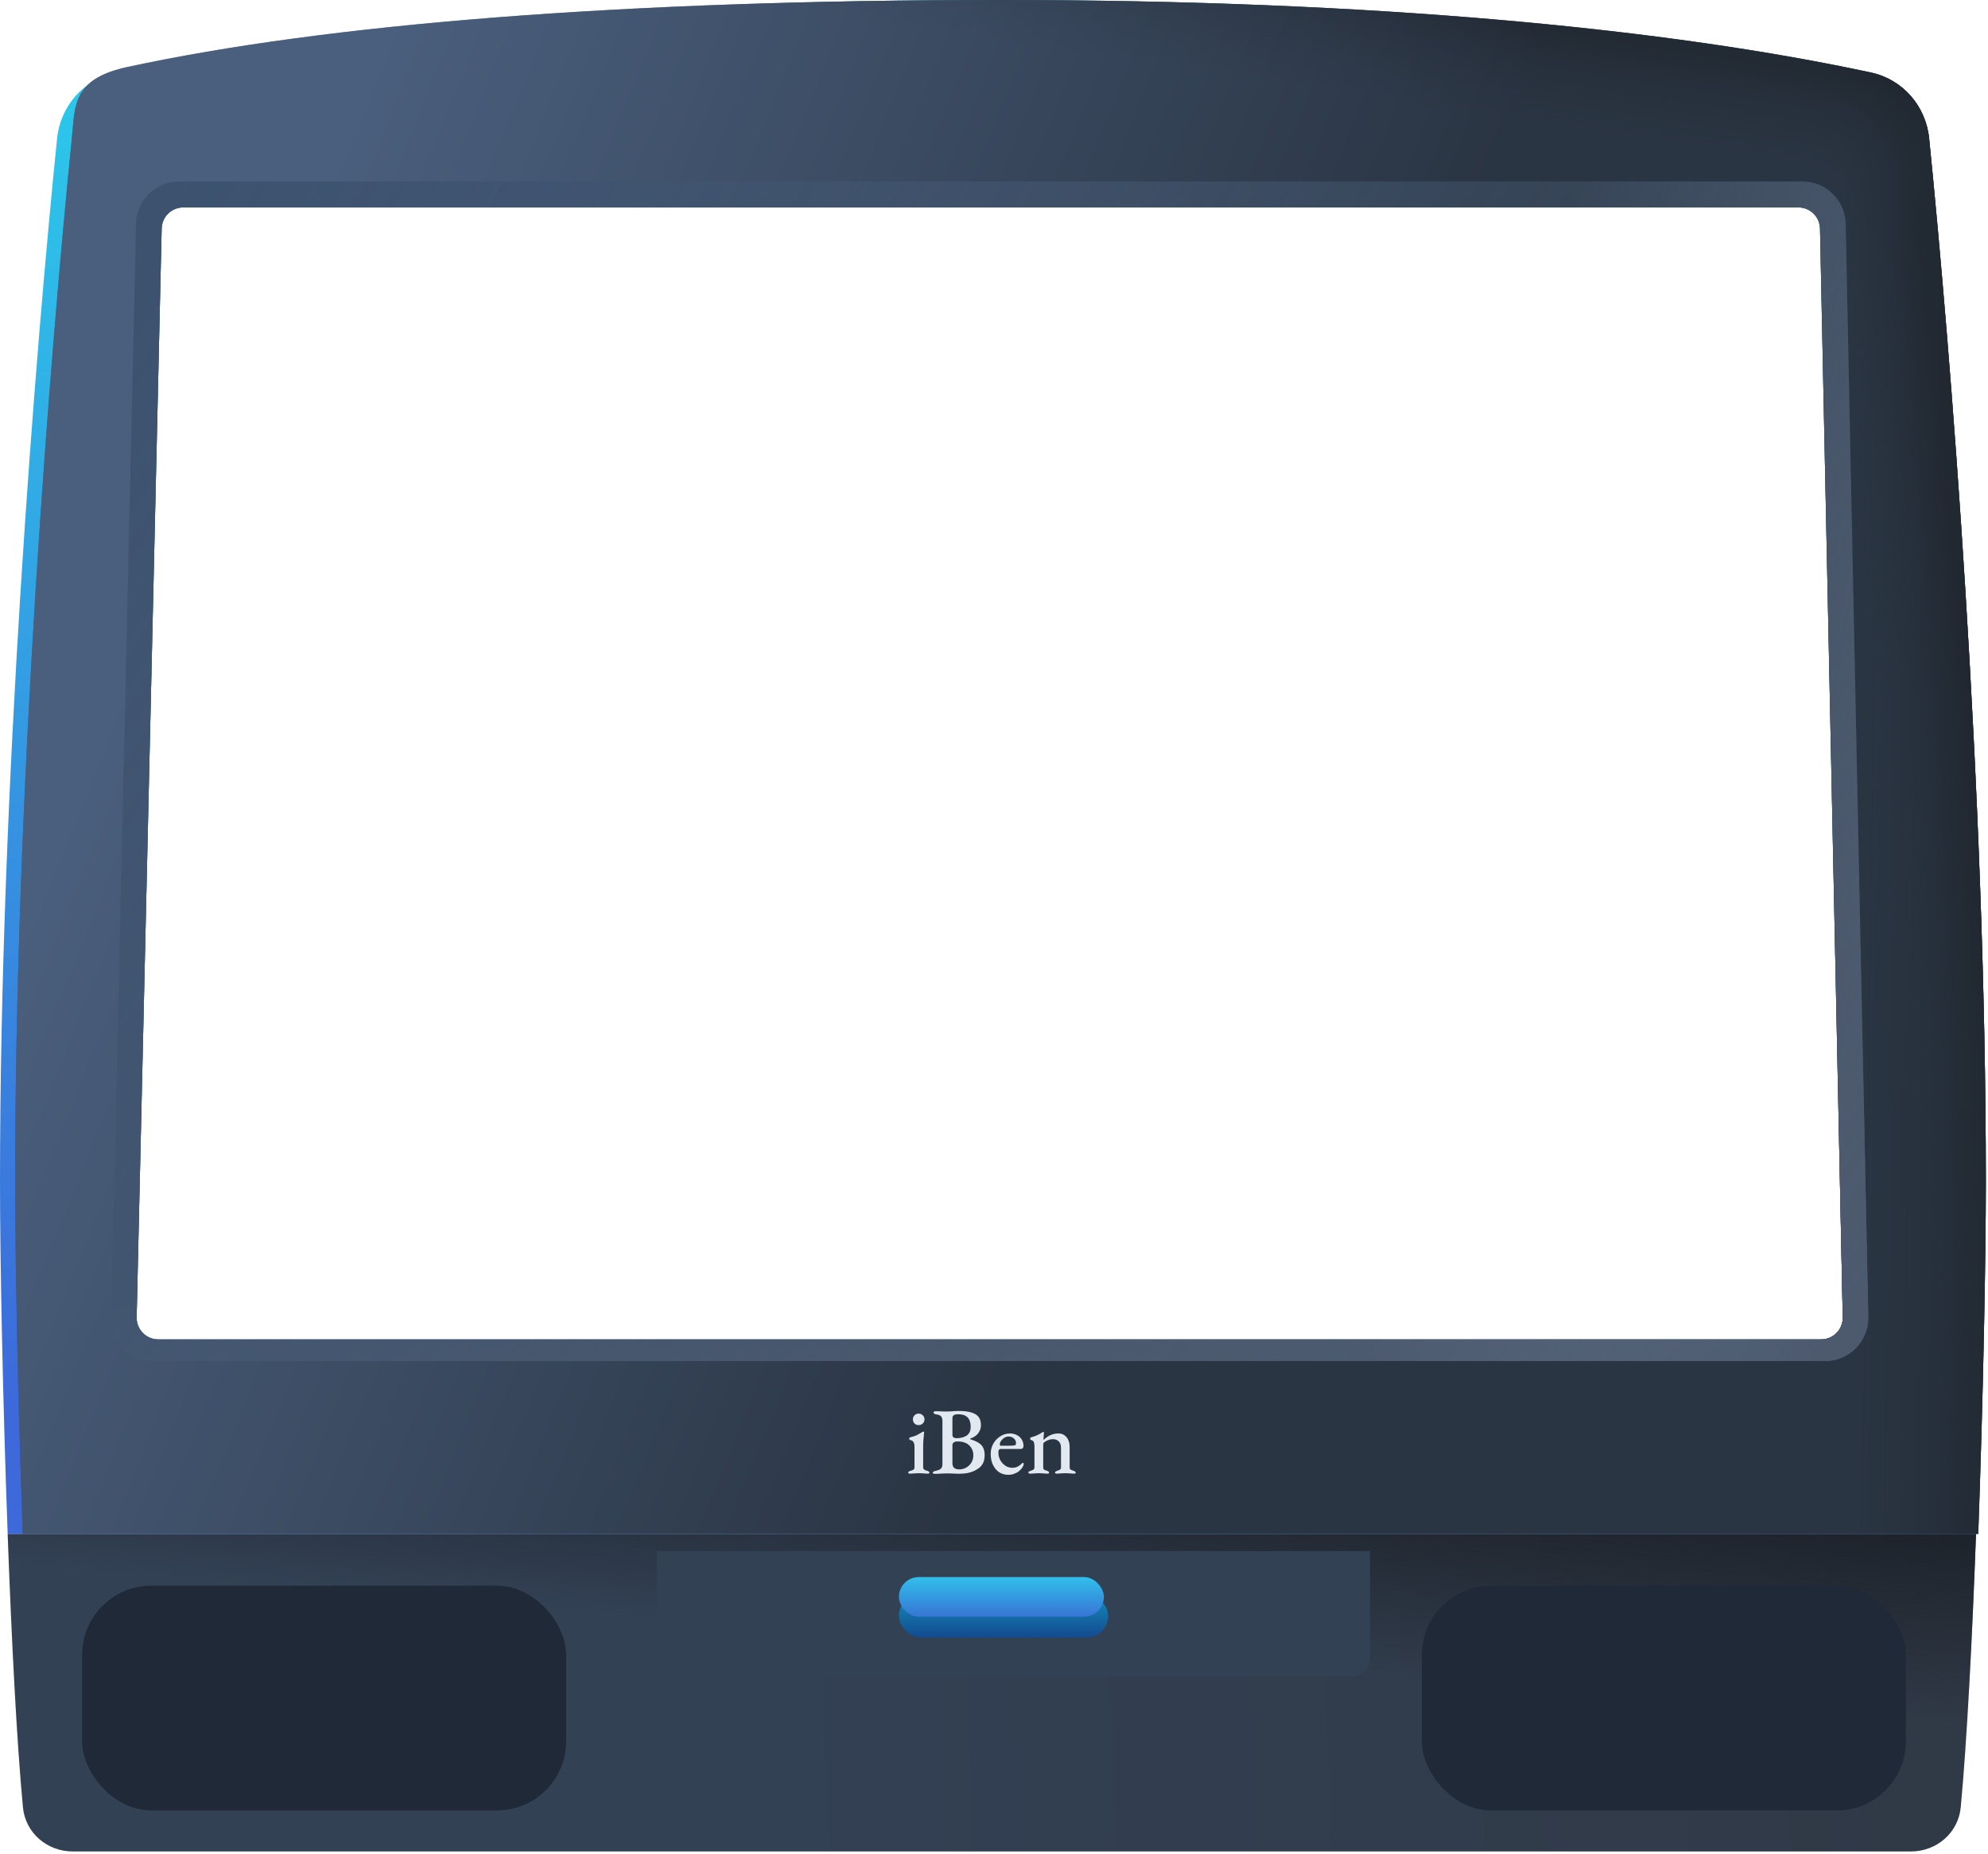 <svg width="460" height="429" viewBox="0 0 460 429" fill="none" xmlns="http://www.w3.org/2000/svg">
<path d="M1.773 355C2.663 379.366 3.861 402.971 5.308 418.279C5.866 424.188 10.889 428.5 16.825 428.5H442.175C448.111 428.5 453.134 424.188 453.692 418.279C455.139 402.971 456.337 379.366 457.227 355H1.773Z" fill="url(#paint0_linear_164_142)"/>
<path d="M1.773 355C2.663 379.366 3.861 402.971 5.308 418.279C5.866 424.188 10.889 428.5 16.825 428.5H442.175C448.111 428.5 453.134 424.188 453.692 418.279C455.139 402.971 456.337 379.366 457.227 355H1.773Z" fill="url(#paint1_linear_164_142)"/>
<g filter="url(#filter0_i_164_142)">
<rect x="19" y="367" width="112" height="52" rx="16" fill="#1F2937"/>
</g>
<g filter="url(#filter1_i_164_142)">
<rect x="329" y="367" width="112" height="52" rx="16" fill="#1F2937"/>
</g>
<g filter="url(#filter2_d_164_142)">
<path d="M149 355H314V380C314 382.209 312.209 384 310 384H153C150.791 384 149 382.209 149 380V355Z" fill="#334155"/>
</g>
<g filter="url(#filter3_i_164_142)">
<rect x="208" y="365" width="48.418" height="10" rx="5" fill="url(#paint2_linear_164_142)"/>
</g>
<rect x="208" y="365" width="47.425" height="9.167" rx="4.583" fill="url(#paint3_linear_164_142)"/>
<path fill-rule="evenodd" clip-rule="evenodd" d="M229.5 4.60204e-10C141.777 -6.45009e-05 73.418 6.78 26.737 16.79C19.366 18.37 13.969 24.551 13.207 32.051C8.308 80.226 0 182.352 0 273.5C0 291.369 0.633 323.808 1.773 355H457.227C458.367 323.808 459 291.369 459 273.5C459 182.352 450.692 80.226 445.794 32.051C445.031 24.551 439.634 18.37 432.263 16.79C385.582 6.78 317.223 -6.45009e-05 229.5 4.60204e-10ZM42.404 48C39.688 48 37.468 50.169 37.406 52.885L31.617 304.885C31.553 307.691 33.81 310 36.616 310H421.395C424.197 310 426.452 307.697 426.393 304.896L421.131 52.896C421.075 50.175 418.853 48 416.132 48H42.404Z" fill="url(#paint4_linear_164_142)"/>
<path fill-rule="evenodd" clip-rule="evenodd" d="M231.5 5.68292e-10C144.35 -6.45003e-05 75.875 5.49 29.5 15.5C17.806 18.024 17.354 23.426 16.803 30.013C16.747 30.681 16.69 31.361 16.62 32.051C11.754 80.226 3.5 182.352 3.5 273.5C3.5 291.369 4.129 323.808 5.261 355H457.739C458.871 323.808 459.5 291.369 459.5 273.5C459.5 182.352 451.246 80.226 446.38 32.051C445.622 24.551 440.261 18.37 432.938 16.79C386.562 6.78 318.65 -6.45003e-05 231.5 5.68292e-10ZM42.404 48C39.688 48 37.468 50.169 37.406 52.885L31.617 304.885C31.553 307.691 33.81 310 36.616 310H421.395C424.197 310 426.452 307.697 426.393 304.896L421.131 52.896C421.075 50.175 418.853 48 416.132 48H42.404Z" fill="#334155"/>
<path fill-rule="evenodd" clip-rule="evenodd" d="M231.5 5.68292e-10C144.35 -6.45003e-05 75.875 5.49 29.5 15.5C17.806 18.024 17.354 23.426 16.803 30.013C16.747 30.681 16.69 31.361 16.62 32.051C11.754 80.226 3.5 182.352 3.5 273.5C3.5 291.369 4.129 323.808 5.261 355H457.739C458.871 323.808 459.5 291.369 459.5 273.5C459.5 182.352 451.246 80.226 446.38 32.051C445.622 24.551 440.261 18.37 432.938 16.79C386.562 6.78 318.65 -6.45003e-05 231.5 5.68292e-10ZM42.404 48C39.688 48 37.468 50.169 37.406 52.885L31.617 304.885C31.553 307.691 33.81 310 36.616 310H421.395C424.197 310 426.452 307.697 426.393 304.896L421.131 52.896C421.075 50.175 418.853 48 416.132 48H42.404Z" fill="url(#paint5_linear_164_142)" fill-opacity="0.5"/>
<path fill-rule="evenodd" clip-rule="evenodd" d="M231.5 5.68292e-10C144.35 -6.45003e-05 75.875 5.49 29.5 15.5C17.806 18.024 17.354 23.426 16.803 30.013C16.747 30.681 16.69 31.361 16.62 32.051C11.754 80.226 3.5 182.352 3.5 273.5C3.5 291.369 4.129 323.808 5.261 355H457.739C458.871 323.808 459.5 291.369 459.5 273.5C459.5 182.352 451.246 80.226 446.38 32.051C445.622 24.551 440.261 18.37 432.938 16.79C386.562 6.78 318.65 -6.45003e-05 231.5 5.68292e-10ZM42.404 48C39.688 48 37.468 50.169 37.406 52.885L31.617 304.885C31.553 307.691 33.81 310 36.616 310H421.395C424.197 310 426.452 307.697 426.393 304.896L421.131 52.896C421.075 50.175 418.853 48 416.132 48H42.404Z" fill="url(#paint6_linear_164_142)" fill-opacity="0.5"/>
<path fill-rule="evenodd" clip-rule="evenodd" d="M231.5 5.68292e-10C144.35 -6.45003e-05 75.875 5.49 29.5 15.5C17.806 18.024 17.354 23.426 16.803 30.013C16.747 30.681 16.69 31.361 16.62 32.051C11.754 80.226 3.5 182.352 3.5 273.5C3.5 291.369 4.129 323.808 5.261 355H457.739C458.871 323.808 459.5 291.369 459.5 273.5C459.5 182.352 451.246 80.226 446.38 32.051C445.622 24.551 440.261 18.37 432.938 16.79C386.562 6.78 318.65 -6.45003e-05 231.5 5.68292e-10ZM42.404 48C39.688 48 37.468 50.169 37.406 52.885L31.617 304.885C31.553 307.691 33.81 310 36.616 310H421.395C424.197 310 426.452 307.697 426.393 304.896L421.131 52.896C421.075 50.175 418.853 48 416.132 48H42.404Z" fill="url(#paint7_linear_164_142)" fill-opacity="0.5"/>
<path fill-rule="evenodd" clip-rule="evenodd" d="M231.5 5.68292e-10C144.35 -6.45003e-05 75.875 5.49 29.5 15.5C17.806 18.024 17.354 23.426 16.803 30.013C16.747 30.681 16.69 31.361 16.62 32.051C11.754 80.226 3.5 182.352 3.5 273.5C3.5 291.369 4.129 323.808 5.261 355H457.739C458.871 323.808 459.5 291.369 459.5 273.5C459.5 182.352 451.246 80.226 446.38 32.051C445.622 24.551 440.261 18.37 432.938 16.79C386.562 6.78 318.65 -6.45003e-05 231.5 5.68292e-10ZM42.404 48C39.688 48 37.468 50.169 37.406 52.885L31.617 304.885C31.553 307.691 33.81 310 36.616 310H421.395C424.197 310 426.452 307.697 426.393 304.896L421.131 52.896C421.075 50.175 418.853 48 416.132 48H42.404Z" fill="url(#paint8_linear_164_142)" fill-opacity="0.5"/>
<path fill-rule="evenodd" clip-rule="evenodd" d="M231.5 5.68292e-10C144.35 -6.45003e-05 75.875 5.49 29.5 15.5C17.806 18.024 17.354 23.426 16.803 30.013C16.747 30.681 16.69 31.361 16.62 32.051C11.754 80.226 3.5 182.352 3.5 273.5C3.5 291.369 4.129 323.808 5.261 355H457.739C458.871 323.808 459.5 291.369 459.5 273.5C459.5 182.352 451.246 80.226 446.38 32.051C445.622 24.551 440.261 18.37 432.938 16.79C386.562 6.78 318.65 -6.45003e-05 231.5 5.68292e-10ZM42.404 48C39.688 48 37.468 50.169 37.406 52.885L31.617 304.885C31.553 307.691 33.81 310 36.616 310H421.395C424.197 310 426.452 307.697 426.393 304.896L421.131 52.896C421.075 50.175 418.853 48 416.132 48H42.404Z" fill="url(#paint9_linear_164_142)" fill-opacity="0.7"/>
<path fill-rule="evenodd" clip-rule="evenodd" d="M231.5 5.68292e-10C144.35 -6.45003e-05 75.875 5.49 29.5 15.5C17.806 18.024 17.354 23.426 16.803 30.013C16.747 30.681 16.69 31.361 16.62 32.051C11.754 80.226 3.5 182.352 3.5 273.5C3.5 291.369 4.129 323.808 5.261 355H457.739C458.871 323.808 459.5 291.369 459.5 273.5C459.5 182.352 451.246 80.226 446.38 32.051C445.622 24.551 440.261 18.37 432.938 16.79C386.562 6.78 318.65 -6.45003e-05 231.5 5.68292e-10ZM42.404 48C39.688 48 37.468 50.169 37.406 52.885L31.617 304.885C31.553 307.691 33.81 310 36.616 310H421.395C424.197 310 426.452 307.697 426.393 304.896L421.131 52.896C421.075 50.175 418.853 48 416.132 48H42.404Z" fill="url(#paint10_linear_164_142)" fill-opacity="0.5"/>
<path fill-rule="evenodd" clip-rule="evenodd" d="M41.476 42C36.042 42 31.602 46.34 31.479 51.773L25.732 304.773C25.605 310.383 30.118 315 35.73 315H422.291C427.895 315 432.405 310.396 432.289 304.794L427.065 51.794C426.953 46.352 422.51 42 417.067 42H41.476ZM42.405 48C39.688 48 37.468 50.169 37.406 52.885L31.618 304.885C31.553 307.691 33.81 310 36.616 310H421.395C424.197 310 426.452 307.697 426.393 304.896L421.131 52.896C421.075 50.175 418.853 48 416.132 48H42.405Z" fill="url(#paint11_linear_164_142)"/>
<path fill-rule="evenodd" clip-rule="evenodd" d="M41.476 42C36.042 42 31.602 46.34 31.479 51.773L25.732 304.773C25.605 310.383 30.118 315 35.73 315H422.291C427.895 315 432.405 310.396 432.289 304.794L427.065 51.794C426.953 46.352 422.51 42 417.067 42H41.476ZM42.405 48C39.688 48 37.468 50.169 37.406 52.885L31.618 304.885C31.553 307.691 33.81 310 36.616 310H421.395C424.197 310 426.452 307.697 426.393 304.896L421.131 52.896C421.075 50.175 418.853 48 416.132 48H42.405Z" fill="url(#paint12_linear_164_142)"/>
<path fill-rule="evenodd" clip-rule="evenodd" d="M41.476 42C36.042 42 31.602 46.34 31.479 51.773L25.732 304.773C25.605 310.383 30.118 315 35.73 315H422.291C427.895 315 432.405 310.396 432.289 304.794L427.065 51.794C426.953 46.352 422.51 42 417.067 42H41.476ZM42.405 48C39.688 48 37.468 50.169 37.406 52.885L31.618 304.885C31.553 307.691 33.81 310 36.616 310H421.395C424.197 310 426.452 307.697 426.393 304.896L421.131 52.896C421.075 50.175 418.853 48 416.132 48H42.405Z" fill="url(#paint13_linear_164_142)"/>
<path d="M210.572 341.066C210.455 341.066 210.352 341.044 210.264 341C210.191 340.956 210.154 340.89 210.154 340.802C210.154 340.685 210.198 340.604 210.286 340.56C210.389 340.501 210.499 340.457 210.616 340.428C210.954 340.34 211.203 340.245 211.364 340.142C211.526 340.039 211.606 339.856 211.606 339.592V334.84C211.606 334.4 211.533 334.048 211.386 333.784C211.24 333.505 210.983 333.337 210.616 333.278C210.543 333.263 210.484 333.234 210.44 333.19C210.411 333.131 210.396 333.051 210.396 332.948C210.396 332.772 210.462 332.677 210.594 332.662C211.24 332.515 211.79 332.325 212.244 332.09C212.714 331.841 213.066 331.643 213.3 331.496C213.462 331.393 213.579 331.342 213.652 331.342C213.77 331.342 213.828 331.401 213.828 331.518C213.828 331.679 213.806 331.936 213.762 332.288C213.733 332.64 213.696 333.021 213.652 333.432C213.623 333.843 213.608 334.224 213.608 334.576V339.592C213.608 339.827 213.689 340.003 213.85 340.12C214.012 340.237 214.261 340.34 214.598 340.428C214.716 340.457 214.818 340.501 214.906 340.56C215.009 340.604 215.06 340.685 215.06 340.802C215.06 340.978 214.928 341.066 214.664 341.066C214.386 341.066 214.136 341.051 213.916 341.022C213.696 341.007 213.484 340.993 213.278 340.978C213.088 340.963 212.86 340.956 212.596 340.956C212.347 340.956 212.12 340.963 211.914 340.978C211.709 340.993 211.504 341.007 211.298 341.022C211.108 341.051 210.866 341.066 210.572 341.066ZM212.552 329.824C212.186 329.824 211.87 329.699 211.606 329.45C211.357 329.186 211.232 328.871 211.232 328.504C211.232 328.123 211.357 327.807 211.606 327.558C211.87 327.294 212.186 327.162 212.552 327.162C212.934 327.162 213.256 327.294 213.52 327.558C213.784 327.807 213.916 328.123 213.916 328.504C213.916 328.871 213.784 329.186 213.52 329.45C213.256 329.699 212.934 329.824 212.552 329.824ZM216.396 341.11C216.22 341.11 216.08 341.088 215.978 341.044C215.875 341 215.824 340.934 215.824 340.846C215.824 340.655 216.036 340.516 216.462 340.428C217.004 340.311 217.408 340.149 217.672 339.944C217.936 339.724 218.068 339.357 218.068 338.844V328.9C218.068 328.401 217.965 328.035 217.76 327.8C217.554 327.565 217.18 327.411 216.638 327.338C216.418 327.309 216.256 327.257 216.154 327.184C216.051 327.096 216 327.001 216 326.898C216 326.81 216.051 326.744 216.154 326.7C216.256 326.641 216.396 326.612 216.572 326.612C216.997 326.612 217.334 326.619 217.584 326.634C217.833 326.649 218.068 326.663 218.288 326.678C218.522 326.678 218.794 326.678 219.102 326.678C219.41 326.678 219.674 326.671 219.894 326.656C220.128 326.627 220.385 326.605 220.664 326.59C220.957 326.561 221.331 326.546 221.786 326.546C223.516 326.546 224.814 326.795 225.68 327.294C226.545 327.778 226.978 328.621 226.978 329.824C226.978 330.308 226.882 330.741 226.692 331.122C226.516 331.503 226.318 331.797 226.098 332.002C225.863 332.222 225.636 332.398 225.416 332.53C225.21 332.662 224.932 332.787 224.58 332.904C224.521 332.919 224.492 332.955 224.492 333.014C224.492 333.058 224.521 333.095 224.58 333.124C224.932 333.227 225.291 333.359 225.658 333.52C226.039 333.667 226.398 333.872 226.736 334.136C227.073 334.385 227.337 334.723 227.528 335.148C227.733 335.559 227.836 336.087 227.836 336.732C227.836 337.539 227.704 338.184 227.44 338.668C227.19 339.137 226.89 339.497 226.538 339.746C226.186 339.995 225.856 340.201 225.548 340.362C225.078 340.597 224.543 340.78 223.942 340.912C223.34 341.029 222.614 341.088 221.764 341.088C221.47 341.088 221.111 341.073 220.686 341.044C220.275 341.015 219.828 341 219.344 341C218.992 341 218.662 341.007 218.354 341.022C218.06 341.037 217.76 341.051 217.452 341.066C217.144 341.095 216.792 341.11 216.396 341.11ZM221.962 340.076C222.548 340.076 223.084 339.937 223.568 339.658C224.066 339.379 224.462 338.998 224.756 338.514C225.064 338.015 225.218 337.465 225.218 336.864C225.218 336.307 225.13 335.852 224.954 335.5C224.792 335.133 224.602 334.84 224.382 334.62C224.162 334.4 223.964 334.239 223.788 334.136C223.612 334.019 223.34 333.901 222.974 333.784C222.607 333.667 222.13 333.608 221.544 333.608C221.162 333.608 220.869 333.689 220.664 333.85C220.473 334.011 220.378 334.187 220.378 334.378V338.58C220.378 339.137 220.517 339.526 220.796 339.746C221.074 339.966 221.463 340.076 221.962 340.076ZM221.346 332.86C221.727 332.86 222.116 332.816 222.512 332.728C222.922 332.64 223.326 332.471 223.722 332.222C223.868 332.134 224.052 331.929 224.272 331.606C224.492 331.269 224.602 330.792 224.602 330.176C224.602 329.677 224.521 329.215 224.36 328.79C224.213 328.35 223.927 327.998 223.502 327.734C223.091 327.455 222.497 327.316 221.72 327.316C221.192 327.316 220.832 327.397 220.642 327.558C220.466 327.719 220.378 327.961 220.378 328.284V332.046C220.378 332.398 220.495 332.625 220.73 332.728C220.964 332.816 221.17 332.86 221.346 332.86ZM233.305 341.33C232.513 341.33 231.809 341.132 231.193 340.736C230.591 340.325 230.115 339.761 229.763 339.042C229.411 338.309 229.235 337.465 229.235 336.512C229.235 335.647 229.433 334.855 229.829 334.136C230.239 333.417 230.782 332.845 231.457 332.42C232.131 331.98 232.872 331.76 233.679 331.76C234.28 331.76 234.815 331.885 235.285 332.134C235.769 332.369 236.143 332.706 236.407 333.146C236.685 333.571 236.825 334.063 236.825 334.62C236.825 335.104 236.597 335.346 236.143 335.346H231.589C231.383 335.346 231.237 335.405 231.149 335.522C231.061 335.639 231.017 335.852 231.017 336.16C231.017 336.805 231.163 337.399 231.457 337.942C231.75 338.47 232.139 338.895 232.623 339.218C233.107 339.541 233.642 339.702 234.229 339.702C234.669 339.702 235.065 339.621 235.417 339.46C235.783 339.284 236.121 339.042 236.429 338.734C236.473 338.675 236.509 338.631 236.539 338.602C236.583 338.573 236.627 338.558 236.671 338.558C236.803 338.558 236.869 338.639 236.869 338.8C236.869 339.035 236.766 339.313 236.561 339.636C236.355 339.944 236.091 340.23 235.769 340.494C235.461 340.743 235.094 340.941 234.669 341.088C234.258 341.249 233.803 341.33 233.305 341.33ZM231.611 334.598H233.371C233.752 334.598 234.053 334.591 234.273 334.576C234.493 334.561 234.698 334.532 234.889 334.488C234.962 334.459 235.013 334.4 235.043 334.312C235.072 334.209 235.087 334.085 235.087 333.938C235.087 333.527 234.918 333.183 234.581 332.904C234.243 332.611 233.84 332.464 233.371 332.464C233.048 332.464 232.725 332.559 232.403 332.75C232.095 332.941 231.838 333.183 231.633 333.476C231.427 333.755 231.332 334.041 231.347 334.334C231.347 334.51 231.435 334.598 231.611 334.598ZM238.395 341.066C238.278 341.066 238.175 341.044 238.087 341C237.999 340.956 237.955 340.89 237.955 340.802C237.955 340.685 237.999 340.604 238.087 340.56C238.19 340.501 238.315 340.45 238.461 340.406C238.681 340.347 238.887 340.267 239.077 340.164C239.268 340.061 239.363 339.863 239.363 339.57V334.73C239.363 334.363 239.319 334.055 239.231 333.806C239.158 333.542 238.945 333.366 238.593 333.278C238.535 333.263 238.483 333.234 238.439 333.19C238.395 333.131 238.373 333.058 238.373 332.97C238.373 332.779 238.439 332.677 238.571 332.662C239.085 332.53 239.547 332.369 239.957 332.178C240.383 331.987 240.771 331.775 241.123 331.54C241.167 331.511 241.211 331.481 241.255 331.452C241.314 331.423 241.365 331.408 241.409 331.408C241.468 331.408 241.505 331.43 241.519 331.474C241.549 331.503 241.563 331.547 241.563 331.606C241.563 331.709 241.541 331.907 241.497 332.2C241.468 332.493 241.453 332.743 241.453 332.948C241.453 333.007 241.453 333.065 241.453 333.124C241.468 333.183 241.483 333.219 241.497 333.234C242.011 332.75 242.539 332.383 243.081 332.134C243.639 331.885 244.262 331.76 244.951 331.76C245.685 331.76 246.293 332.046 246.777 332.618C247.261 333.19 247.503 333.931 247.503 334.84V339.592C247.503 339.885 247.599 340.076 247.789 340.164C247.995 340.252 248.207 340.333 248.427 340.406C248.545 340.45 248.655 340.501 248.757 340.56C248.86 340.619 248.911 340.707 248.911 340.824C248.911 340.927 248.86 340.993 248.757 341.022C248.669 341.051 248.581 341.066 248.493 341.066C248.2 341.066 247.951 341.051 247.745 341.022C247.555 341.007 247.364 340.993 247.173 340.978C246.997 340.963 246.777 340.956 246.513 340.956C246.264 340.956 246.044 340.963 245.853 340.978C245.663 340.993 245.465 341.007 245.259 341.022C245.069 341.051 244.827 341.066 244.533 341.066C244.46 341.066 244.372 341.051 244.269 341.022C244.167 340.993 244.115 340.927 244.115 340.824C244.115 340.707 244.167 340.619 244.269 340.56C244.372 340.501 244.482 340.45 244.599 340.406C244.819 340.333 245.025 340.252 245.215 340.164C245.406 340.076 245.501 339.885 245.501 339.592V335.038C245.501 334.422 245.333 333.945 244.995 333.608C244.673 333.271 244.247 333.095 243.719 333.08C243.265 333.08 242.861 333.153 242.509 333.3C242.172 333.432 241.857 333.615 241.563 333.85C241.505 333.909 241.461 333.982 241.431 334.07C241.402 334.158 241.387 334.239 241.387 334.312V339.592C241.387 339.885 241.483 340.083 241.673 340.186C241.864 340.274 242.062 340.347 242.267 340.406C242.59 340.509 242.751 340.641 242.751 340.802C242.751 340.89 242.715 340.956 242.641 341C242.568 341.044 242.465 341.066 242.333 341.066C242.04 341.066 241.791 341.051 241.585 341.022C241.395 341.007 241.211 340.993 241.035 340.978C240.874 340.963 240.661 340.956 240.397 340.956C240.148 340.956 239.928 340.963 239.737 340.978C239.547 340.993 239.349 341.007 239.143 341.022C238.938 341.051 238.689 341.066 238.395 341.066Z" fill="#E2E8F0"/>
<defs>
<filter id="filter0_i_164_142" x="19" y="367" width="112" height="52" filterUnits="userSpaceOnUse" color-interpolation-filters="sRGB">
<feFlood flood-opacity="0" result="BackgroundImageFix"/>
<feBlend mode="normal" in="SourceGraphic" in2="BackgroundImageFix" result="shape"/>
<feColorMatrix in="SourceAlpha" type="matrix" values="0 0 0 0 0 0 0 0 0 0 0 0 0 0 0 0 0 0 127 0" result="hardAlpha"/>
<feOffset/>
<feGaussianBlur stdDeviation="2"/>
<feComposite in2="hardAlpha" operator="arithmetic" k2="-1" k3="1"/>
<feColorMatrix type="matrix" values="0 0 0 0 0 0 0 0 0 0 0 0 0 0 0 0 0 0 0.25 0"/>
<feBlend mode="normal" in2="shape" result="effect1_innerShadow_164_142"/>
</filter>
<filter id="filter1_i_164_142" x="329" y="367" width="112" height="52" filterUnits="userSpaceOnUse" color-interpolation-filters="sRGB">
<feFlood flood-opacity="0" result="BackgroundImageFix"/>
<feBlend mode="normal" in="SourceGraphic" in2="BackgroundImageFix" result="shape"/>
<feColorMatrix in="SourceAlpha" type="matrix" values="0 0 0 0 0 0 0 0 0 0 0 0 0 0 0 0 0 0 127 0" result="hardAlpha"/>
<feOffset/>
<feGaussianBlur stdDeviation="2"/>
<feComposite in2="hardAlpha" operator="arithmetic" k2="-1" k3="1"/>
<feColorMatrix type="matrix" values="0 0 0 0 0 0 0 0 0 0 0 0 0 0 0 0 0 0 0.25 0"/>
<feBlend mode="normal" in2="shape" result="effect1_innerShadow_164_142"/>
</filter>
<filter id="filter2_d_164_142" x="148" y="355" width="173" height="37" filterUnits="userSpaceOnUse" color-interpolation-filters="sRGB">
<feFlood flood-opacity="0" result="BackgroundImageFix"/>
<feColorMatrix in="SourceAlpha" type="matrix" values="0 0 0 0 0 0 0 0 0 0 0 0 0 0 0 0 0 0 127 0" result="hardAlpha"/>
<feOffset dx="3" dy="4"/>
<feGaussianBlur stdDeviation="2"/>
<feComposite in2="hardAlpha" operator="out"/>
<feColorMatrix type="matrix" values="0 0 0 0 0.067 0 0 0 0 0.094 0 0 0 0 0.153 0 0 0 0.3 0"/>
<feBlend mode="normal" in2="BackgroundImageFix" result="effect1_dropShadow_164_142"/>
<feBlend mode="normal" in="SourceGraphic" in2="effect1_dropShadow_164_142" result="shape"/>
</filter>
<filter id="filter3_i_164_142" x="208" y="365" width="48.418" height="12" filterUnits="userSpaceOnUse" color-interpolation-filters="sRGB">
<feFlood flood-opacity="0" result="BackgroundImageFix"/>
<feBlend mode="normal" in="SourceGraphic" in2="BackgroundImageFix" result="shape"/>
<feColorMatrix in="SourceAlpha" type="matrix" values="0 0 0 0 0 0 0 0 0 0 0 0 0 0 0 0 0 0 127 0" result="hardAlpha"/>
<feOffset dy="4"/>
<feGaussianBlur stdDeviation="1"/>
<feComposite in2="hardAlpha" operator="arithmetic" k2="-1" k3="1"/>
<feColorMatrix type="matrix" values="0 0 0 0 0 0 0 0 0 0 0 0 0 0 0 0 0 0 0.25 0"/>
<feBlend mode="normal" in2="shape" result="effect1_innerShadow_164_142"/>
</filter>
<linearGradient id="paint0_linear_164_142" x1="174" y1="392.5" x2="439.5" y2="384" gradientUnits="userSpaceOnUse">
<stop stop-color="#334155"/>
<stop offset="1" stop-color="#303946"/>
</linearGradient>
<linearGradient id="paint1_linear_164_142" x1="233" y1="338.5" x2="229.5" y2="380.5" gradientUnits="userSpaceOnUse">
<stop stop-color="#1E242C"/>
<stop offset="1" stop-color="#1E242C" stop-opacity="0"/>
</linearGradient>
<linearGradient id="paint2_linear_164_142" x1="232.209" y1="365" x2="232.209" y2="375" gradientUnits="userSpaceOnUse">
<stop stop-color="#138FBB"/>
<stop offset="1" stop-color="#134A8F"/>
</linearGradient>
<linearGradient id="paint3_linear_164_142" x1="231.712" y1="365" x2="231.712" y2="374.167" gradientUnits="userSpaceOnUse">
<stop stop-color="#32BFEB"/>
<stop offset="1" stop-color="#3775D5"/>
</linearGradient>
<linearGradient id="paint4_linear_164_142" x1="204.5" y1="15.5" x2="188" y2="337" gradientUnits="userSpaceOnUse">
<stop stop-color="#2BCCEB"/>
<stop offset="1" stop-color="#3D69DA"/>
</linearGradient>
<linearGradient id="paint5_linear_164_142" x1="456.52" y1="181.5" x2="421.251" y2="181.007" gradientUnits="userSpaceOnUse">
<stop stop-color="#1C2128"/>
<stop offset="1" stop-color="#334155" stop-opacity="0"/>
</linearGradient>
<linearGradient id="paint6_linear_164_142" x1="455.526" y1="170.5" x2="435.159" y2="171.981" gradientUnits="userSpaceOnUse">
<stop stop-color="#1C2128"/>
<stop offset="1" stop-color="#334155" stop-opacity="0"/>
</linearGradient>
<linearGradient id="paint7_linear_164_142" x1="459.997" y1="292" x2="434.663" y2="292" gradientUnits="userSpaceOnUse">
<stop stop-color="#1C2128"/>
<stop offset="1" stop-color="#334155" stop-opacity="0"/>
</linearGradient>
<linearGradient id="paint8_linear_164_142" x1="443.108" y1="42" x2="417.273" y2="44.961" gradientUnits="userSpaceOnUse">
<stop stop-color="#1C2128"/>
<stop offset="1" stop-color="#334155" stop-opacity="0"/>
</linearGradient>
<linearGradient id="paint9_linear_164_142" x1="421.748" y1="16.5" x2="417.22" y2="44.991" gradientUnits="userSpaceOnUse">
<stop stop-color="#1C2128"/>
<stop offset="1" stop-color="#334155" stop-opacity="0"/>
</linearGradient>
<linearGradient id="paint10_linear_164_142" x1="38.271" y1="139.5" x2="268.191" y2="232.943" gradientUnits="userSpaceOnUse">
<stop stop-color="#617DA5"/>
<stop offset="1" stop-color="#222932"/>
</linearGradient>
<linearGradient id="paint11_linear_164_142" x1="360.5" y1="300" x2="353" y2="250" gradientUnits="userSpaceOnUse">
<stop stop-color="#4D5A6E"/>
<stop offset="1" stop-color="#64748B" stop-opacity="0"/>
</linearGradient>
<linearGradient id="paint12_linear_164_142" x1="432.5" y1="239.5" x2="332" y2="222" gradientUnits="userSpaceOnUse">
<stop stop-color="#4D5A6E"/>
<stop offset="1" stop-color="#64748B" stop-opacity="0"/>
</linearGradient>
<linearGradient id="paint13_linear_164_142" x1="33" y1="53" x2="447" y2="323" gradientUnits="userSpaceOnUse">
<stop stop-color="#3C526F"/>
<stop offset="1" stop-color="#4E5C70" stop-opacity="0"/>
</linearGradient>
</defs>
</svg>
